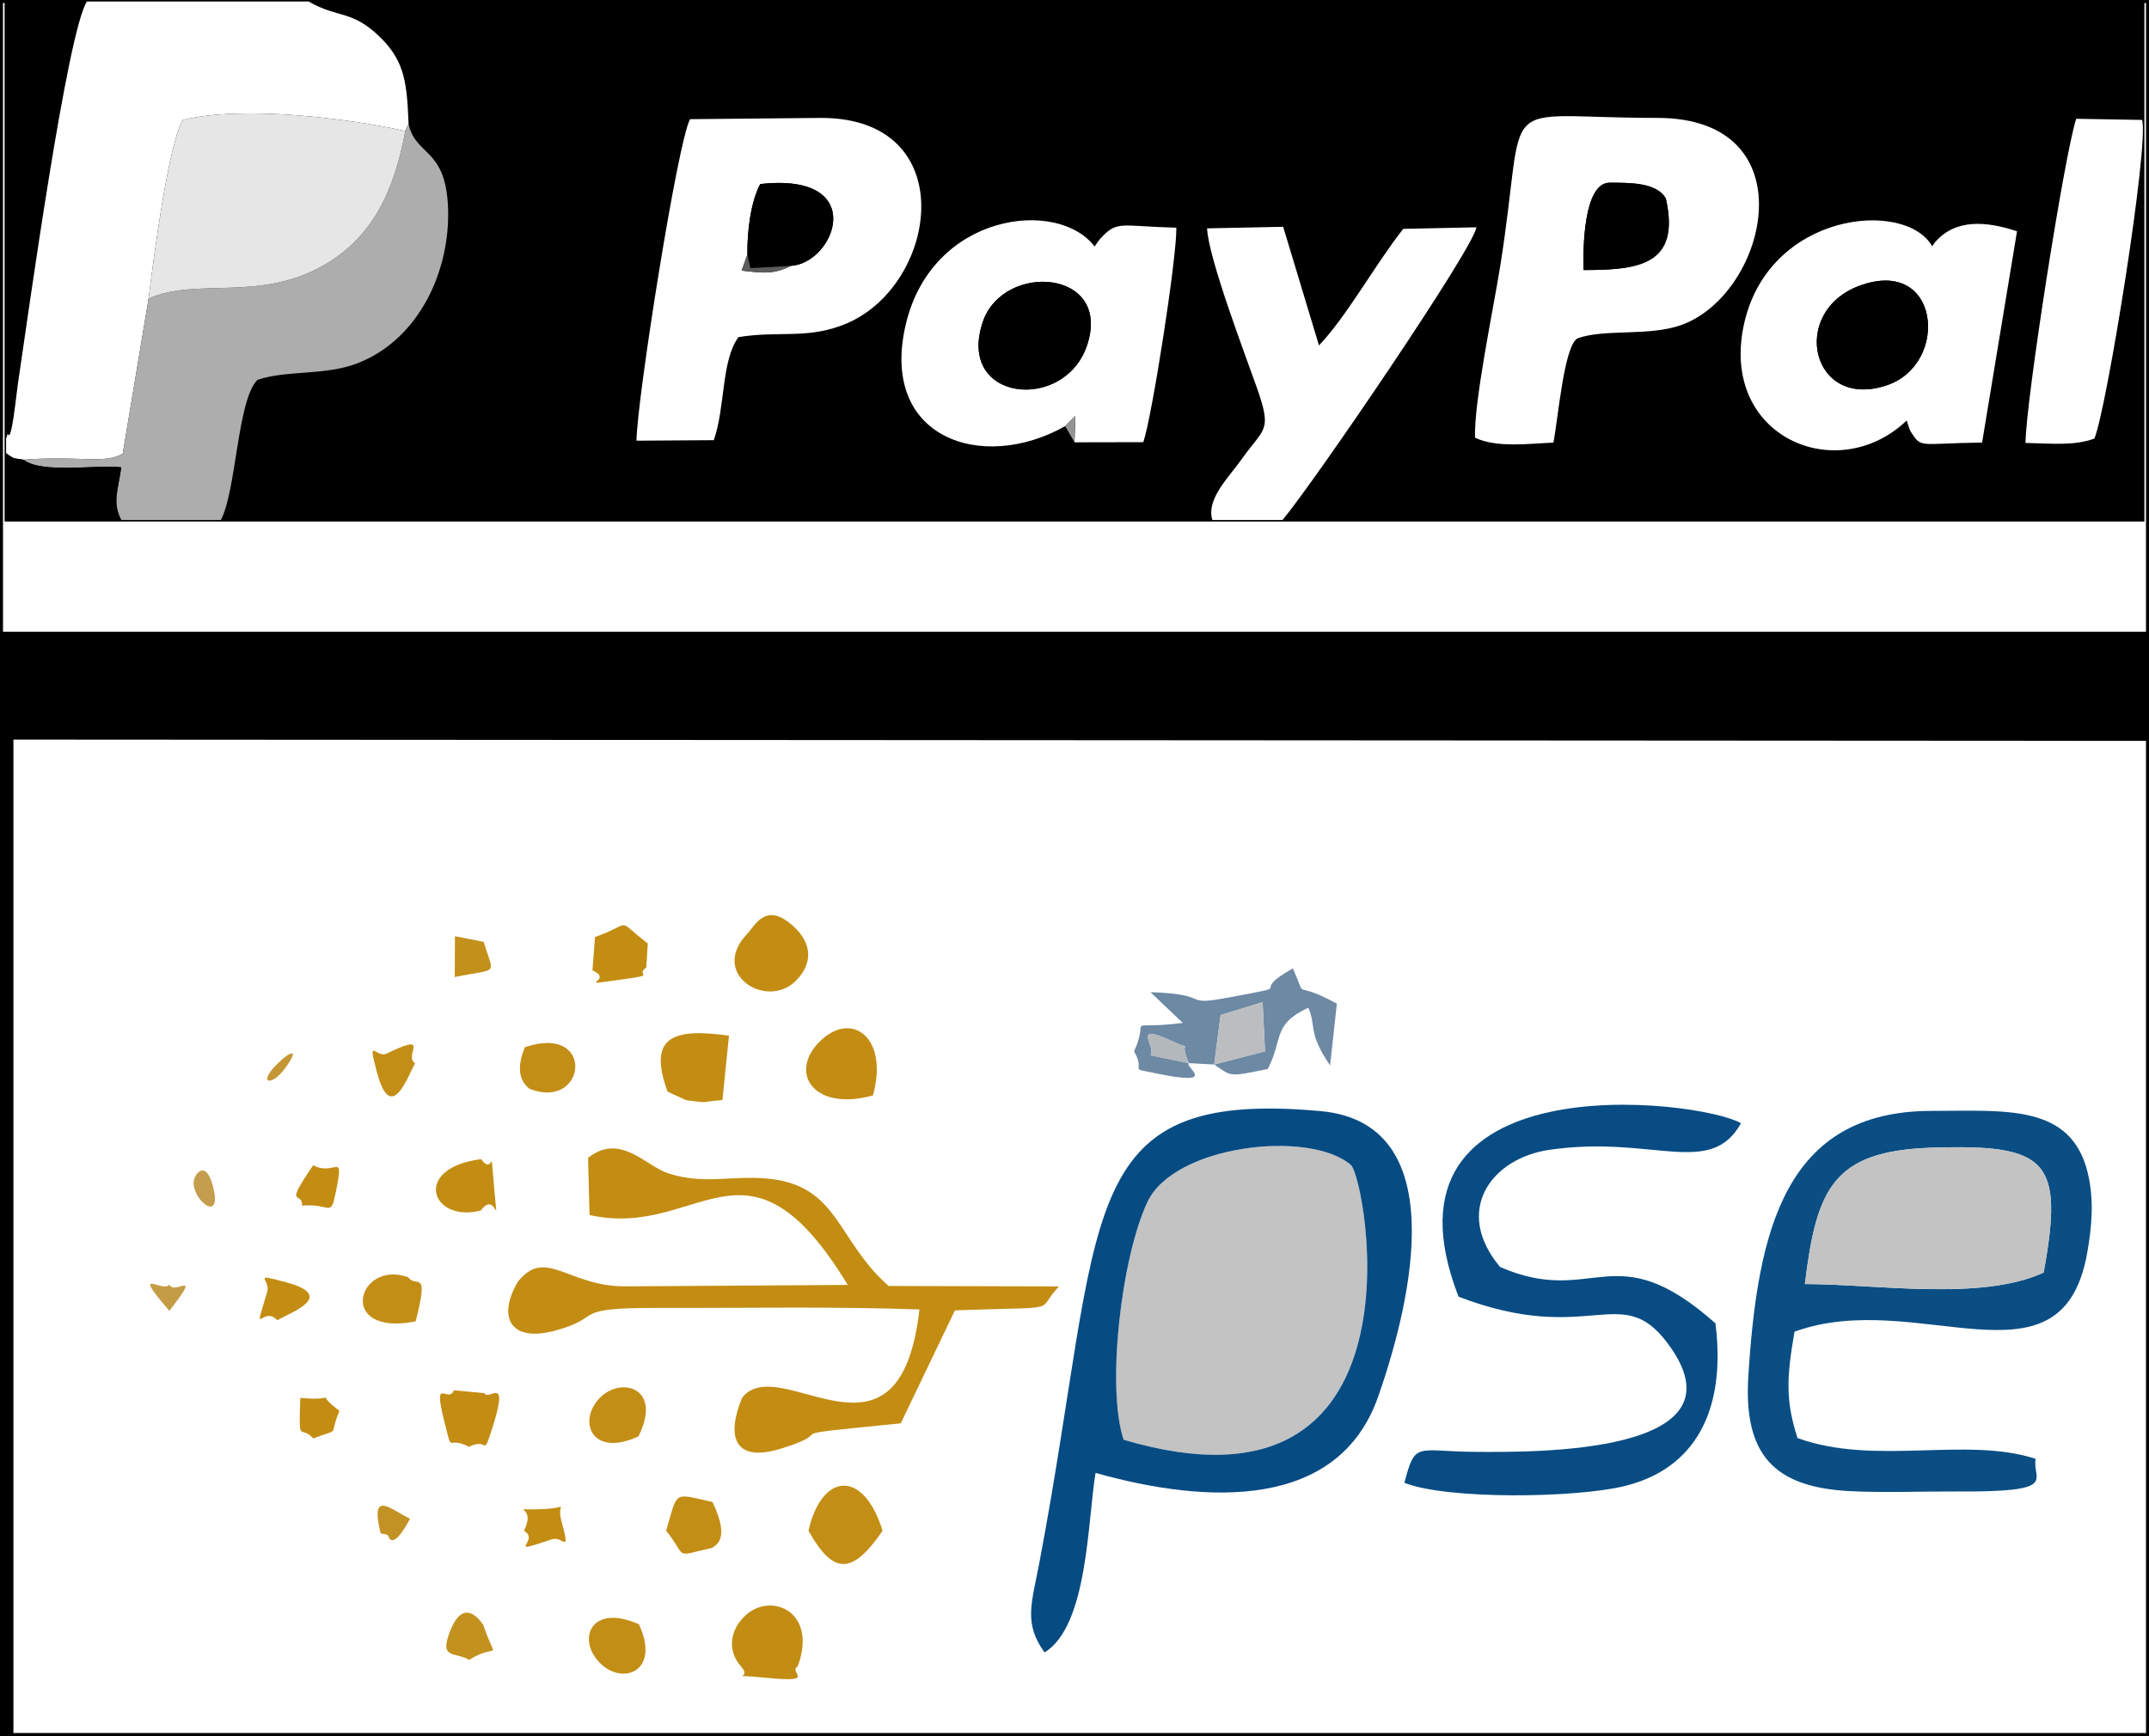 <?xml version="1.0" encoding="UTF-8"?>
<!DOCTYPE svg PUBLIC "-//W3C//DTD SVG 1.1//EN" "http://www.w3.org/Graphics/SVG/1.1/DTD/svg11.dtd">
<!-- Creator: CorelDRAW 2019 (64-Bit Versión de evaluación) -->
<svg xmlns="http://www.w3.org/2000/svg" xml:space="preserve" width="143.251mm" height="115.747mm" version="1.1" style="shape-rendering:geometricPrecision; text-rendering:geometricPrecision; image-rendering:optimizeQuality; fill-rule:evenodd; clip-rule:evenodd"
viewBox="0 0 3850.96 3111.58"
 xmlns:xlink="http://www.w3.org/1999/xlink">
 <rect x="0" y="0" width="3850.96" height="3111.58" fill="#333333" stroke="none"/>
 <defs>
  <style type="text/css">
   <![CDATA[
    .str0 {stroke:black;stroke-width:5.38;stroke-miterlimit:22.926}
    .fil5 {fill:black}
    .fil1 {fill:black}
    .fil9 {fill:#074B83}
    .fil11 {fill:#084C83}
    .fil10 {fill:#0A4E84}
    .fil6 {fill:#5C5C5C}
    .fil13 {fill:#6D89A4}
    .fil7 {fill:#949494}
    .fil3 {fill:#ADADAD}
    .fil19 {fill:#B3B8BD}
    .fil15 {fill:#BBBDC0}
    .fil12 {fill:#C38D13}
    .fil14 {fill:#C38E16}
    .fil17 {fill:#C3901C}
    .fil16 {fill:#C3911E}
    .fil18 {fill:#C39224}
    .fil8 {fill:#C3C3C3}
    .fil22 {fill:#C49735}
    .fil21 {fill:#C49C45}
    .fil20 {fill:#C49E4E}
    .fil4 {fill:#E6E6E6}
    .fil2 {fill:white}
    .fil0 {fill:white}
   ]]>
  </style>
 </defs>
 <g id="Capa_x0020_1">
  <rect class="fil0 str0" x="2.69" y="2.69" width="3845.58" height="3106.2"/>
  <rect class="fil1 str0" x="10.92" y="2.69" width="3829.11" height="929.39"/>
  <g id="_2336691146352">
   <path class="fil2" d="M10.92 785.96l0 26.5c16,10.84 10.13,8.11 31.72,11.61 29.47,-2.94 61.06,-2.25 91.67,-1.82 29.72,0.42 63.92,4.48 85.7,-9.39l46.29 -277.77c8.22,-68.15 35.72,-278.61 61.35,-319.99 107.91,-26.93 298.24,-2.53 398.58,19.72l5.92 -12.63c-2.88,-70.61 -6.22,-110.37 -48.28,-152.85 -52.01,-52.52 -77.87,-35.9 -130.91,-66.66l-397.24 0c-35.04,54.91 -103.34,547.4 -123.59,684.9 -3.13,21.23 -11.61,107.86 -18.06,90.15 -0.5,-1.37 -1.84,5.6 -3.16,8.22z"/>
   <path class="fil2" d="M2837.58 484.02c-0.95,-38.43 0.03,-156.52 46.86,-156.52 36.09,0 84.59,-0.57 100.77,28.49 26.73,119.5 -49.58,128.03 -147.63,128.03zm-194.42 300.51c39.26,18.57 95.61,10.59 140.51,8.84 8.43,-42.99 18.82,-171.59 42.72,-186.66 49.5,-18.54 130.82,-2.35 190.61,-25.74 152.42,-59.63 223.09,-369.64 -47.2,-369.64 -300.15,0 -230.61,-51.79 -281.77,267.67 -12.19,76.1 -46.67,239.37 -44.86,305.54z"/>
   <path class="fil2" d="M1417.09 476.55c-31.44,15.86 -50.7,12.77 -88.04,8.46l10.25 -28.68c-0.4,-39.85 5.32,-92.9 23.02,-126.47 195.44,-21.57 135.18,141.64 54.77,146.69zm-276.48 313.31l138.51 -0.91c20.79,-59.18 13.17,-142.17 44.12,-184.65 72.27,-12.13 125.04,4.79 193.9,-24.53 164.91,-70.22 207.07,-368.44 -45.76,-368.44l-234.78 2.26c-22.22,39.55 -95.44,504.32 -96,576.27z"/>
   <path class="fil3" d="M266.31 535.09l-46.29 277.77c-21.78,13.87 -55.98,9.81 -85.7,9.39 -30.61,-0.43 -62.2,-1.13 -91.67,1.82 30.56,25.48 133.06,8.29 174.57,13.55 -5.52,41.12 -16.51,62.4 -0.06,94.45l178.5 0c27.97,-51.49 29.53,-215.94 65.78,-251.26 52.99,-17.82 121.15,-7.27 178.98,-29.64 111.54,-43.14 166.8,-167.33 162.46,-279.03 -4.19,-107.96 -57.89,-91.56 -70.72,-149.95l-5.92 12.63c-20.67,113.84 -62.09,190.21 -141,237.67 -117.21,70.49 -231.02,23.77 -318.93,62.6z"/>
   <path class="fil2" d="M3331.39 512.47c145.5,-54.42 162.93,139.45 50.44,177.84 -135.96,46.39 -176.03,-130.87 -50.44,-177.84zm85.35 241.23c1.23,2.91 5.15,16.68 6.47,18.73 20.7,32.33 13.43,22.22 128.67,20.81l62.58 -378.72c-54.66,-18.11 -111.05,-23.18 -147.68,20.64 -1.09,1.3 -2.64,4.36 -4.42,6.14 -48.16,-84.95 -295,-61.78 -337.77,142.65 -41.76,199.59 167.73,288.43 292.17,169.75z"/>
   <path class="fil2" d="M1947.92 619.12c-40.41,120.47 -234.96,101.02 -186.78,-42.08 36.4,-108.12 232.66,-94.7 186.78,42.08zm-39.23 144.71l18.36 -18.29 -1.51 47.25 123.28 -0.27c15.93,-46.95 60.38,-333.2 59.15,-384.4 -102.66,-2.66 -105.63,-13.89 -136.96,20.45 -1.58,1.73 -3.59,4.99 -4.83,6.48 -1.26,1.51 -2.86,4.68 -4.58,6.81 -66.51,-87.24 -291.11,-60.05 -338.31,138.98 -48.48,204.44 136.3,267.16 285.39,182.99z"/>
   <path class="fil2" d="M2172.54 932.08l125.73 0c57.61,-69.1 344.22,-489.83 347.35,-524.67l-131.04 2.8c-49.9,63.25 -101.68,157.47 -151.01,208.87l-64.15 -212.58 -136.32 2.8c1.89,51.96 68.34,226.74 88.39,283.38 28.98,81.87 14.31,72.71 -26.26,130.17 -22.94,32.49 -64.32,71.49 -52.68,109.23z"/>
   <path class="fil4" d="M266.31 535.09c87.91,-38.84 201.72,7.89 318.93,-62.6 78.91,-47.46 120.33,-123.82 141,-237.67 -100.34,-22.25 -290.67,-46.65 -398.58,-19.72 -25.63,41.38 -53.13,251.84 -61.35,319.99z"/>
   <path class="fil2" d="M3629.72 793.93c46.63,0.83 86.47,5.62 123.43,-7.88 22.28,-54.39 98,-525.08 85.5,-571.09l-118.06 -2.05c-20.52,60.06 -90.52,506.46 -90.88,581.03z"/>
   <path class="fil5" d="M1947.92 619.12c45.88,-136.79 -150.38,-150.2 -186.78,-42.08 -48.18,143.11 146.37,162.56 186.78,42.08z"/>
   <path class="fil5" d="M3331.39 512.47c-125.59,46.97 -85.52,224.23 50.44,177.84 112.5,-38.39 95.06,-232.25 -50.44,-177.84z"/>
   <path class="fil5" d="M2837.58 484.02c98.05,0 174.37,-8.54 147.63,-128.03 -16.18,-29.06 -64.68,-28.49 -100.77,-28.49 -46.83,0 -47.82,118.09 -46.86,156.52z"/>
   <path class="fil5" d="M10.92 932.08l206.24 0c-16.45,-32.06 -5.47,-53.33 0.06,-94.45 -41.51,-5.27 -144.01,11.93 -174.57,-13.55 -21.59,-3.49 -15.72,-0.76 -31.72,-11.61l0 119.61z"/>
   <path class="fil5" d="M1339.3 456.34l5.38 24.3 72.41 -4.09c80.41,-5.05 140.67,-168.25 -54.77,-146.69 -17.7,33.57 -23.43,86.63 -23.02,126.47z"/>
   <path class="fil6" d="M1417.09 476.55l-72.41 4.09 -5.38 -24.3 -10.25 28.68c37.35,4.31 56.61,7.4 88.04,-8.46z"/>
   <polygon class="fil7" points="1925.54,792.79 1927.05,745.54 1908.69,763.83 "/>
  </g>
  <g id="_2336691176912">
   <polygon class="fil5" points="2.69,3108.89 24.06,3108.89 24.06,1325.64 3848.27,1327.94 3848.27,1132.4 2.69,1132.4 "/>
   <path class="fil8" d="M2013.51 2580.6c552.55,163.5 434.4,-469.02 407.24,-492.52 -73.6,-63.67 -316.72,-36.36 -364.8,66.73 -47,100.81 -73.48,332.83 -42.44,425.79z"/>
   <path class="fil9" d="M2013.51 2580.6c-31.03,-92.96 -4.56,-324.99 42.44,-425.79 48.08,-103.09 291.2,-130.4 364.8,-66.73 27.16,23.5 145.31,656.02 -407.24,492.52zm-141.74 381.21c77.82,-47.4 77.1,-235.99 91.44,-321.81 202.93,57.14 435.5,65.28 506.26,-136.32 64.41,-183.53 130.01,-490.99 -102.97,-512.17 -447.94,-40.72 -385.92,186.3 -504.03,809.64 -13.97,73.72 -28.44,108.16 9.31,160.65z"/>
   <path class="fil10" d="M3234.32 2301.5c20.82,-171.01 50.18,-238.53 226.86,-244.37 208.25,-6.88 237.68,22.57 200.98,223.78 -112.27,51.61 -299.08,20.59 -427.84,20.59zm413.51 313.27c-124.89,-40.71 -287.61,13.18 -426.74,-37.22 -21.23,-65.95 -19.9,-107.51 -5.35,-190.66 219.83,-79.94 478.49,114.97 524.23,-139.93 8.76,-48.83 12.86,-96.24 1.2,-144.8 -29.77,-123.95 -147.97,-111.01 -279.61,-111.01 -263.78,0 -311.95,215.31 -328.55,474.58 -9.11,142.28 46.81,199.02 178.7,206.77 58.7,3.45 133.98,0.45 194.8,0.81 187.04,1.11 134.25,-20.71 141.33,-58.55z"/>
   <path class="fil11" d="M2613.67 2324.17c233.37,89.45 290.13,-27.82 373.38,81.77 153.36,201.9 -239.24,197.08 -343.92,196.34 -105.26,-0.73 -106.74,-20.01 -126.47,55.45 75.81,30.41 307.11,27.51 395.21,5.7 122.74,-30.38 182.22,-131.34 162.19,-291.47 -182.7,-162.06 -217.01,-27.64 -385.91,-100.98 -84.24,-100.37 -16.6,-194.75 88.26,-210.05 184.99,-27 288.02,51.19 343.45,-47.71 -76.44,-43.67 -670.73,-113.22 -506.18,310.95z"/>
   <path class="fil12" d="M1053.78 2075.33l2.69 102.43c197.31,44.51 280.97,-173.61 462.68,125.32l-399.31 2.57c-102.51,-0.08 -142,-70.62 -191.74,-8.4 -36.66,61.82 -15.71,110.29 67.91,87.42 89.54,-24.49 20.75,-40.95 186.87,-40.42 153.37,0.49 312.09,-2.78 464.73,2.8 -35.71,314.13 -250.39,72.18 -317.82,158.24 -28.51,69.51 -14.98,117.9 71.55,90.68 111.17,-34.96 -32.24,-20.35 212.77,-44.77l97.13 -202.51c200.93,-7.5 140.89,4.56 186.49,-42.93l-305.26 -0.81c-92.24,-80.55 -89.25,-178.85 -213.73,-192.11 -65.63,-6.99 -117.43,11.4 -181.42,-9.88 -41.62,-13.84 -85.78,-73.05 -143.54,-27.64z"/>
   <path class="fil8" d="M3234.32 2301.5c128.76,0 315.57,31.02 427.84,-20.59 36.71,-201.21 7.27,-230.66 -200.98,-223.78 -176.68,5.84 -206.04,73.36 -226.86,244.37z"/>
   <path class="fil13" d="M2130.35 1905.53l-68.69 -14.15c11.47,-14.56 -37.16,-61.06 40.6,-24.34 44.3,20.92 5.89,-12.56 28.1,38.5zm45.43 2.5l11.52 -88.68 75.31 -23.02 4.24 88.04 -91.07 23.66zm-45.43 -2.5l45.43 2.5c32.4,21.59 24.39,22.6 96.16,7.98 28.61,-57.07 7.83,-78.92 72.47,-109.9 14.85,33.59 -1.72,43.54 39.07,103.52l12.17 -110.72c-84.92,-46.38 -50.36,0.42 -78.89,-63.12 -86.69,48.59 17.75,27.04 -114.2,51.95 -88.61,16.73 -25.68,-5.74 -140.93,-9.4l57.91 55.16c-111.55,13.67 -56.73,-16.17 -87.3,50.84 22.4,39.39 -13.83,28.5 38.5,39.39 117.29,24.43 50.89,-11.94 59.62,-18.19z"/>
   <path class="fil12" d="M1328.36 2987.52c22.02,24.79 -32.46,11.99 47.29,19.92 90.65,9.01 35.57,-10.62 53.74,-20.47 36.79,-98.45 -47.68,-134.31 -93.72,-91.37 -26.2,24.43 -34.46,61.36 -7.31,91.92z"/>
   <path class="fil12" d="M1338.43 1674.41c-67.1,71.07 34.39,135.04 86.54,84.65 30.91,-29.87 30.93,-65.24 0.78,-95 -52.24,-51.56 -72.13,-5.73 -87.32,10.35z"/>
   <path class="fil12" d="M1564.35 1963.39c28.88,-103.86 -38.67,-153.79 -96.13,-95.88 -55.52,55.94 -9.46,125.33 96.13,95.88z"/>
   <path class="fil14" d="M1448.76 2743.67c43.56,77.97 77.63,80.94 132.81,0 -34.98,-112.18 -109.5,-103.18 -132.81,0z"/>
   <path class="fil12" d="M1196.27 1956.59l33.12 15.35c44.34,5.13 17.19,4.22 65.26,-0.32l11.62 -115.32c-98.39,-13.63 -146.52,0.07 -110.01,100.3z"/>
   <path class="fil12" d="M813.39 2491.95c-10.01,25.56 -38.82,-29.72 -17.03,56.4 15.72,62.13 2.81,23.09 44.19,44.99 34.76,-18.07 24.05,20.68 40.59,-30.32 33.48,-103.23 -5.27,-50.83 -13.23,-66.03l-54.52 -5.04z"/>
   <path class="fil14" d="M1075.52 2981.15c40.55,40.34 108.57,14.6 69.51,-69.72 -85.9,-38.5 -112.52,26.92 -69.51,69.72z"/>
   <path class="fil14" d="M1144.12 2574.56c43.64,-87.03 -30.56,-108.04 -68.93,-69.39 -40.72,40.99 -15.66,108.59 68.93,69.39z"/>
   <path class="fil12" d="M861.56 2169.7c29.83,-40.28 31.68,51.06 23.35,-47.4 -6.63,-78.35 1.31,-12.41 -22.87,-44.69 -124.95,16.03 -89.15,114.88 -0.48,92.08z"/>
   <path class="fil12" d="M1061.66 1739.35c42.72,18.82 -41.89,29.32 55.1,15.91 62.54,-8.64 20.37,-5.69 41.36,-21.33l2.69 -42.92c-60.53,-46.1 -23.12,-36.96 -94.59,-11.43l-4.56 59.77z"/>
   <path class="fil14" d="M1276.73 2692.15c-72.26,-16.05 -61.46,-20.65 -83.05,51.52 39.86,49.34 10.54,46.96 83.24,30.49 1.88,-4.18 34.26,-10.45 -0.19,-82.01z"/>
   <path class="fil14" d="M744.79 2368.35c25.34,-97.45 0.57,-58.57 -13.34,-79.09 -91.03,-32.66 -129.51,107.69 13.34,79.09z"/>
   <polygon class="fil15" points="2175.78,1908.02 2266.85,1884.36 2262.61,1796.32 2187.3,1819.34 "/>
   <path class="fil14" d="M940.5 1877c-11.74,29.34 -14.29,56.19 8.22,74.5 102.17,40.49 119.68,-117.85 -8.22,-74.5z"/>
   <path class="fil16" d="M840.55 2975.18c54.4,-33.91 49.66,9.69 25.41,-62.97 -1.12,-0.44 -32.74,-54.4 -58.65,9.52 -21.99,54.25 8.61,37.95 33.25,53.45z"/>
   <path class="fil14" d="M743.88 1905.81c-21.78,-13.75 31.41,-57.31 -51.3,-17.25 -18.41,8.92 -35.19,-34.21 -17.06,33.62 25.32,94.66 55.14,6.76 68.36,-16.36z"/>
   <path class="fil12" d="M496.81 2366.3c25.37,-14.38 107.05,-43.4 15.83,-67.99 -64.27,-17.33 -27.08,-5.1 -33.8,17.11 -27.17,89.85 -8.24,22.37 17.96,50.88z"/>
   <path class="fil12" d="M541.36 2160.96c51.45,-4.95 50.67,23.81 60.6,-25.1 15.4,-75.89 -1.44,-26.11 -40.7,-47.39 -54.61,79.77 -18.86,44.53 -19.9,72.49z"/>
   <path class="fil12" d="M561.26 2578.23c52.29,-19.94 26.31,-0.56 47.04,-49.4 -52.96,-40.07 9.14,-16.49 -70.22,-23.2 -2.86,87.56 -0.6,45.97 23.17,72.6z"/>
   <path class="fil12" d="M974.36 2704.78c-74.18,3.73 -9.56,-12.32 -35.46,38.89 31.15,18.35 -38.86,45.25 50.07,15.31 19.87,-6.69 34.21,30.43 16.97,-33.39 -9.57,-35.41 17.87,-23.3 -31.57,-20.81z"/>
   <path class="fil17" d="M815.23 1678.1l-0.33 73.14c79.95,-16.53 70.64,-0.9 51.87,-63.09l-51.53 -10.05z"/>
   <path class="fil18" d="M682.04 2748.45c4.63,1.46 12.33,0.53 13.79,4.73 8.54,24.62 33.01,-19.34 38.87,-31 -34.88,-16.92 -72.24,-53.89 -52.65,26.27z"/>
   <path class="fil19" d="M2130.35 1905.53c-22.21,-51.05 16.2,-17.58 -28.1,-38.5 -77.75,-36.71 -29.12,9.78 -40.6,24.34l68.69 14.15z"/>
   <path class="fil20" d="M346.89 2120.65c0.8,33.45 51.73,71.91 34.88,5.95 -13.1,-51.28 -35.25,-21.3 -34.88,-5.95z"/>
   <path class="fil21" d="M303.46 2349.48c60.77,-78.08 8.65,-26.69 0,-47.1 -9.87,16.61 -71.98,-35.98 0,47.1z"/>
   <path class="fil22" d="M498.09 1905.63c-38.12,37.59 -11.38,40.87 10.17,12.45 31.76,-41.87 11.6,-33.93 -10.17,-12.45z"/>
  </g>
 </g>
</svg>
